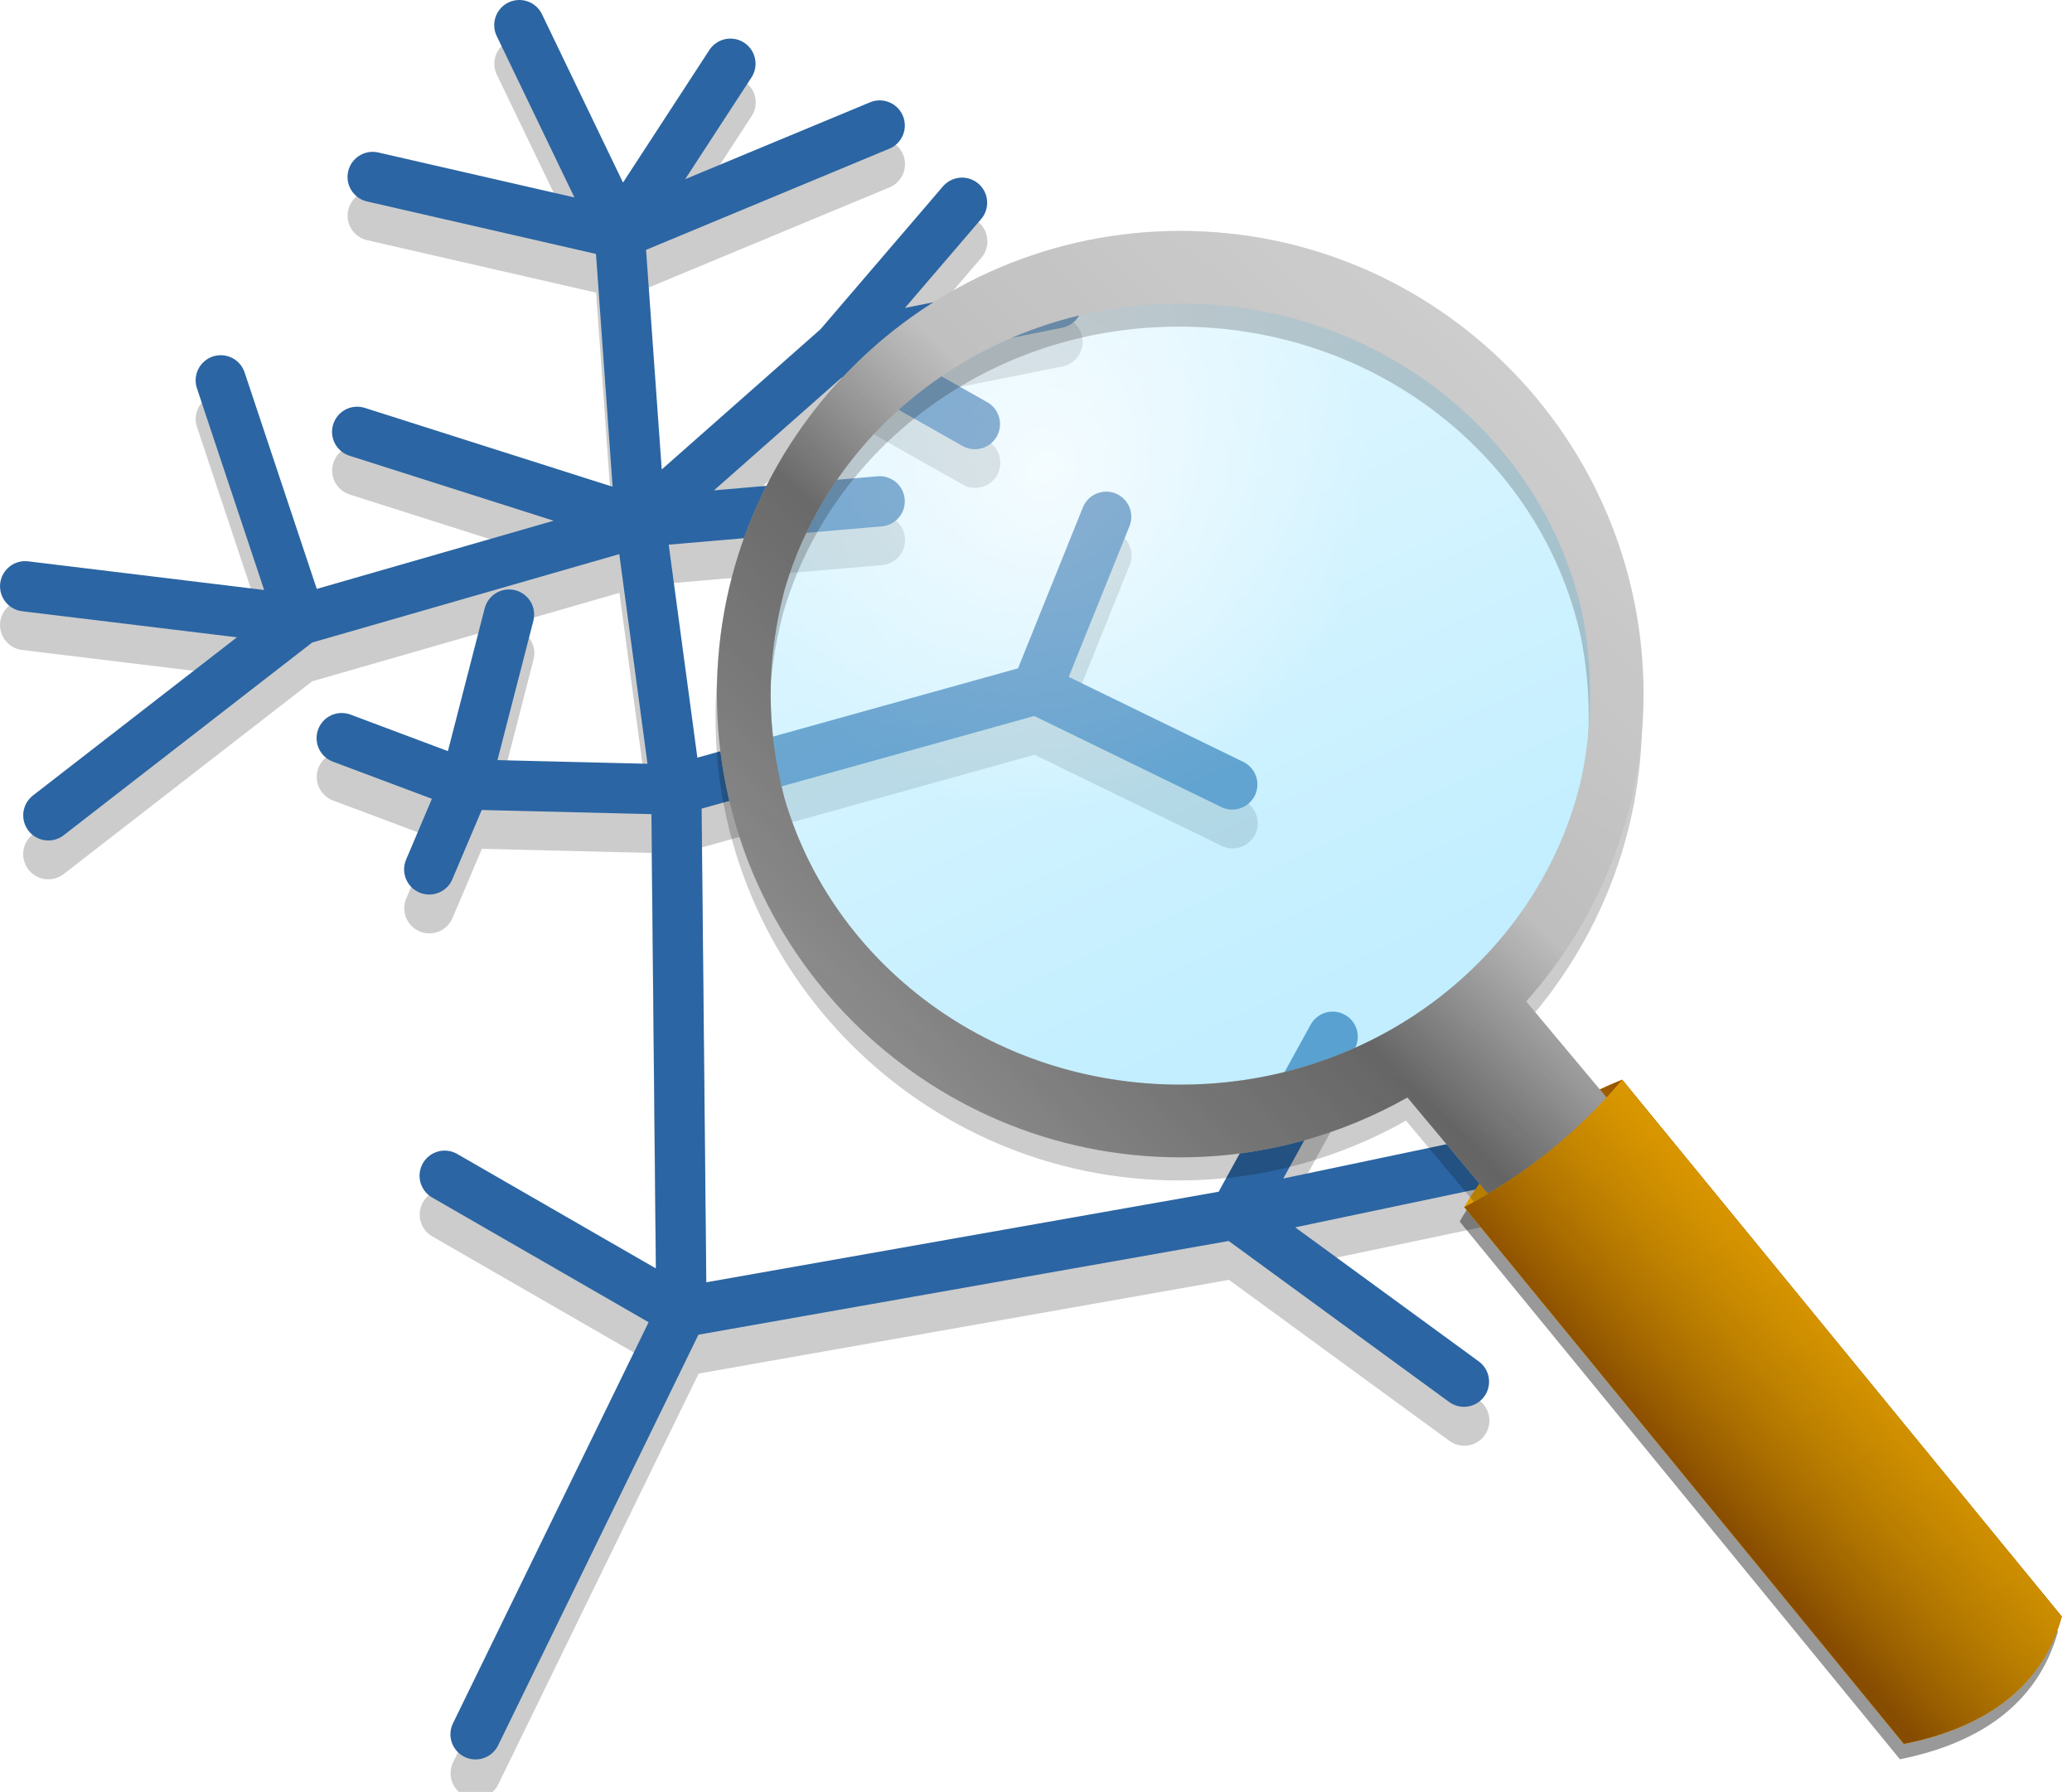 <?xml version="1.0" encoding="UTF-8" standalone="no"?>
<svg
   xmlns:dc="http://purl.org/dc/elements/1.1/"
   xmlns:cc="http://creativecommons.org/ns#"
   xmlns:rdf="http://www.w3.org/1999/02/22-rdf-syntax-ns#"
   xmlns:svg="http://www.w3.org/2000/svg"
   xmlns="http://www.w3.org/2000/svg"
   xmlns:xlink="http://www.w3.org/1999/xlink"
   xmlns:sodipodi="http://sodipodi.sourceforge.net/DTD/sodipodi-0.dtd"
   xmlns:inkscape="http://www.inkscape.org/namespaces/inkscape"
   inkscape:export-ydpi="12.766901"
   inkscape:export-xdpi="12.766901"
   inkscape:export-filename="O:\Projects\TreeViewer\Search.png"
   sodipodi:docname="Search.svg"
   inkscape:version="1.0 (4035a4fb49, 2020-05-01)"
   id="svg930"
   version="1.1"
   viewBox="0 0 96.626 83.56"
   height="83.56mm"
   width="96.626mm">
  <defs
     id="defs924">
    <linearGradient
       id="linearGradient1622"
       inkscape:collect="always">
      <stop
         id="stop1618"
         offset="0"
         style="stop-color:#ffffff;stop-opacity:0.7" />
      <stop
         id="stop1620"
         offset="1"
         style="stop-color:#ffffff;stop-opacity:0;" />
    </linearGradient>
    <linearGradient
       id="linearGradient1612"
       inkscape:collect="always">
      <stop
         id="stop1608"
         offset="0"
         style="stop-color:#ffffff;stop-opacity:0.6" />
      <stop
         id="stop1610"
         offset="1"
         style="stop-color:#ffffff;stop-opacity:0;" />
    </linearGradient>
    <linearGradient
       id="linearGradient1602"
       inkscape:collect="always">
      <stop
         id="stop1598"
         offset="0"
         style="stop-color:#ffffff;stop-opacity:0.2" />
      <stop
         id="stop1600"
         offset="1"
         style="stop-color:#ffffff;stop-opacity:0;" />
    </linearGradient>
    <linearGradient
       id="linearGradient1588"
       inkscape:collect="always">
      <stop
         id="stop1584"
         offset="0"
         style="stop-color:#030303;stop-opacity:0.2" />
      <stop
         style="stop-color:#030303;stop-opacity:0.6"
         offset="0.419"
         id="stop1592" />
      <stop
         id="stop1594"
         offset="0.572"
         style="stop-color:#030303;stop-opacity:0.1" />
      <stop
         id="stop1586"
         offset="1"
         style="stop-color:#030303;stop-opacity:0;" />
    </linearGradient>
    <linearGradient
       id="linearGradient1566"
       inkscape:collect="always">
      <stop
         id="stop1562"
         offset="0"
         style="stop-color:#000000;stop-opacity:0.11" />
      <stop
         id="stop1564"
         offset="1"
         style="stop-color:#000000;stop-opacity:0;" />
    </linearGradient>
    <linearGradient
       inkscape:collect="always"
       id="linearGradient1527">
      <stop
         style="stop-color:#955400;stop-opacity:1"
         offset="0"
         id="stop1555" />
      <stop
         style="stop-color:#ae7700;stop-opacity:0"
         offset="1"
         id="stop1557" />
    </linearGradient>
    <linearGradient
       id="linearGradient1527-8"
       inkscape:collect="always">
      <stop
         id="stop1523"
         offset="0"
         style="stop-color:#955400;stop-opacity:1" />
      <stop
         id="stop1525"
         offset="1"
         style="stop-color:#ae7700;stop-opacity:0" />
    </linearGradient>
    <linearGradient
       gradientUnits="userSpaceOnUse"
       y2="135.008"
       x2="112.869"
       y1="135.769"
       x1="111.996"
       id="linearGradient1529"
       xlink:href="#linearGradient1527-8"
       inkscape:collect="always" />
    <linearGradient
       y2="135.529"
       x2="111.802"
       y1="134.801"
       x1="112.69"
       gradientUnits="userSpaceOnUse"
       id="linearGradient1533"
       xlink:href="#linearGradient1527-8"
       inkscape:collect="always" />
    <linearGradient
       gradientUnits="userSpaceOnUse"
       y2="135.769"
       x2="112.009"
       y1="135.024"
       x1="112.889"
       id="linearGradient1543"
       xlink:href="#linearGradient1527"
       inkscape:collect="always" />
    <linearGradient
       gradientUnits="userSpaceOnUse"
       y2="129.452"
       x2="108.553"
       y1="137.654"
       x1="114.418"
       id="linearGradient1568"
       xlink:href="#linearGradient1566"
       inkscape:collect="always" />
    <linearGradient
       gradientUnits="userSpaceOnUse"
       y2="0.071"
       x2="20.097"
       y1="20.804"
       x1="0.024"
       id="linearGradient1590"
       xlink:href="#linearGradient1588"
       inkscape:collect="always" />
    <linearGradient
       gradientUnits="userSpaceOnUse"
       y2="24.997"
       x2="-5.624"
       y1="0.002"
       x1="9.986"
       id="linearGradient1604"
       xlink:href="#linearGradient1602"
       inkscape:collect="always" />
    <linearGradient
       gradientUnits="userSpaceOnUse"
       y2="133.112"
       x2="109.964"
       y1="128.668"
       x1="107.887"
       id="linearGradient1614"
       xlink:href="#linearGradient1612"
       inkscape:collect="always" />
    <radialGradient
       gradientTransform="matrix(0.742,0,0,0.789,28.145,27.491)"
       gradientUnits="userSpaceOnUse"
       r="2.489"
       fy="130.054"
       fx="108.173"
       cy="130.054"
       cx="108.173"
       id="radialGradient1624"
       xlink:href="#linearGradient1622"
       inkscape:collect="always" />
    <filter
       height="1.053"
       y="-0.026"
       width="1.055"
       x="-0.028"
       id="filter1693"
       style="color-interpolation-filters:sRGB"
       inkscape:collect="always">
      <feGaussianBlur
         id="feGaussianBlur1695"
         stdDeviation="0.23"
         inkscape:collect="always" />
    </filter>
    <filter
       height="1.051"
       y="-0.026"
       width="1.057"
       x="-0.029"
       id="filter1706"
       style="color-interpolation-filters:sRGB"
       inkscape:collect="always">
      <feGaussianBlur
         id="feGaussianBlur1708"
         stdDeviation="0.153"
         inkscape:collect="always" />
    </filter>
    <filter
       inkscape:collect="always"
       style="color-interpolation-filters:sRGB"
       id="filter1247-4"
       x="-0.013"
       width="1.026"
       y="-0.011"
       height="1.022">
      <feGaussianBlur
         inkscape:collect="always"
         stdDeviation="0.381"
         id="feGaussianBlur1249-7" />
    </filter>
    <linearGradient
       y2="0.071"
       x2="20.097"
       y1="20.804"
       x1="0.024"
       gradientUnits="userSpaceOnUse"
       id="linearGradient1777"
       xlink:href="#linearGradient1588"
       inkscape:collect="always" />
  </defs>
  <sodipodi:namedview
     inkscape:window-maximized="1"
     inkscape:window-y="-8"
     inkscape:window-x="-8"
     inkscape:window-height="1377"
     inkscape:window-width="2560"
     inkscape:snap-global="true"
     showgrid="false"
     inkscape:document-rotation="0"
     inkscape:current-layer="layer1"
     inkscape:document-units="mm"
     inkscape:cy="107.42379"
     inkscape:cx="113.68605"
     inkscape:zoom="1.1360347"
     inkscape:pageshadow="2"
     inkscape:pageopacity="0.0"
     borderopacity="1.0"
     bordercolor="#666666"
     pagecolor="#ffffff"
     id="base" />
  <g
     transform="translate(47.673,-101.301)"
     id="layer1"
     inkscape:groupmode="layer"
     inkscape:label="Livello 1">
    <path
       transform="matrix(0.971,0,0,0.971,-57.857,84.76)"
       mask="none"
       id="path962-5-0"
       style="fill:none;stroke:#000000;stroke-width:2.414;stroke-linecap:round;stroke-linejoin:round;stroke-miterlimit:4;stroke-dasharray:none;stroke-opacity:0.2;filter:url(#filter1247-4)"
       d="m 74.507,68.688 -4.698,8.531 12.364,-2.596 m -50.322,0.742 11.375,6.553 -9.891,20.277 m -6.429,-47.849 5.935,2.226 -1.731,4.08 m 3.833,-12.241 -2.102,8.16 10.139,0.247 m 26.707,-0.247 -9.397,-4.575 m -17.31,4.822 17.31,-4.822 3.338,-8.284 m -10.88,-0.742 -11.499,0.989 m 20.03,-10.51 -10.51,2.102 6.553,3.709 m -0.618,-10.633 -5.935,6.924 -9.52,8.408 M 27.647,39.632 41.247,43.96 M 21.094,37.16 24.927,48.658 11.697,47.051 m 29.55,-3.091 -16.321,4.698 -12.117,9.397 M 28.389,27.392 40.258,30.112 m 5.317,-8.16 -5.317,8.16 12.488,-5.193 m -17.31,-4.822 4.822,10.015 0.989,13.848 1.731,12.859 0.247,25.099 26.583,-4.698 11.004,8.037"
       sodipodi:nodetypes="ccccccccccccccccccccccccccccccccccccccccccccc" />
    <path
       mask="none"
       sodipodi:nodetypes="ccccccccccccccccccccccccccccccccccccccccccccc"
       d="m 14.475,149.645 -4.561,8.282 12.003,-2.521 m -48.853,0.72 11.043,6.362 -9.603,19.685 m -6.242,-46.453 5.762,2.161 -1.68,3.961 m 3.721,-11.883 -2.041,7.922 9.843,0.24 m 25.927,-0.24 -9.122,-4.441 m -16.805,4.681 16.805,-4.681 3.241,-8.042 m -10.563,-0.72 -11.163,0.96 m 19.445,-10.203 -10.203,2.041 6.362,3.601 m -0.6,-10.323 -5.762,6.722 -9.242,8.162 m -13.204,-4.201 13.204,4.201 m -19.565,-6.602 3.721,11.163 -12.843,-1.56 m 28.688,-3.001 -15.844,4.561 -11.763,9.122 m 15.124,-29.768 11.523,2.641 m 5.161,-7.922 -5.161,7.922 12.123,-5.041 m -16.805,-4.681 4.681,9.723 0.96,13.444 1.68,12.483 0.24,24.367 25.807,-4.561 10.683,7.802"
       style="fill:none;stroke:#2b65a3;stroke-width:2.343;stroke-linecap:round;stroke-linejoin:round;stroke-miterlimit:4;stroke-dasharray:none;stroke-opacity:1"
       id="path957-9-5" />
    <g
       transform="matrix(8.167,0,0,8.167,-884.267,-939.257)"
       id="g1775">
      <path
         id="path1697"
         style="fill:#000000;fill-opacity:0.4;stroke:none;stroke-width:3.461;stroke-linecap:butt;stroke-linejoin:miter;stroke-miterlimit:4;stroke-dasharray:none;stroke-opacity:1;filter:url(#filter1706)"
         d="m 19.533,18.318 c -1.33,0.542 -2.589,1.324 -3.406,2.748 3.817,4.661 5.67,6.925 9.486,11.586 h 0.002 c 1.715,-0.345 2.966,-1.191 3.404,-2.75 C 25.203,25.241 23.35,22.979 19.533,18.318 Z"
         transform="matrix(0.265,0,0,0.265,106.497,128.802)" />
      <g
         id="g1629"
         style="opacity:0.5">
        <circle
           style="fill:#85deff;fill-opacity:1;stroke:none;stroke-width:0.26"
           id="path841"
           cx="109.171"
           cy="131.369"
           r="2.489" />
        <circle
           r="2.489"
           cy="131.369"
           cx="109.171"
           id="circle1606"
           style="fill:url(#linearGradient1614);fill-opacity:1;stroke:none;stroke-width:0.26" />
        <circle
           style="fill:url(#radialGradient1624);fill-opacity:1;stroke:none;stroke-width:0.26"
           id="circle1616"
           cx="109.171"
           cy="131.369"
           r="2.489" />
      </g>
      <path
         sodipodi:nodetypes="cccccc"
         d="m 111.698,133.575 c -0.352,0.143 -0.685,0.35 -0.901,0.727 1.01,1.233 1.5,1.832 2.51,3.065 h 6.1e-4 c 0.454,-0.091 0.785,-0.315 0.901,-0.727 -1.01,-1.233 -1.5,-1.832 -2.51,-3.065 z"
         style="fill:#e69f00;fill-opacity:1;stroke:none;stroke-width:0.916;stroke-linecap:butt;stroke-linejoin:miter;stroke-miterlimit:4;stroke-dasharray:none;stroke-opacity:1"
         id="path1519" />
      <path
         id="path1651"
         style="fill:#000000;fill-opacity:0.2;stroke:none;stroke-width:0.189;stroke-linecap:butt;stroke-linejoin:miter;stroke-miterlimit:4;stroke-dasharray:none;stroke-opacity:1;filter:url(#filter1693)"
         d="m 9.986,0.002 c -5.507,0 -9.988,4.474 -9.988,9.98 0,5.507 4.482,9.98 9.988,9.98 1.778,0 3.444,-0.472 4.891,-1.289 L 16.75,20.912 c 0.199,-0.059 0.39,-0.125 0.572,-0.201 0.183,-0.076 0.357,-0.162 0.521,-0.256 0.165,-0.094 0.321,-0.196 0.467,-0.309 0.146,-0.112 0.281,-0.233 0.406,-0.365 0.125,-0.132 0.239,-0.274 0.342,-0.426 0.103,-0.152 0.194,-0.313 0.273,-0.486 l -1.896,-2.266 c 1.569,-1.764 2.529,-4.078 2.529,-6.621 0,-5.507 -4.472,-9.98 -9.979,-9.98 z m 0,1.564 c 4.263,0 7.789,2.845 8.646,6.631 2.88e-4,0.001 0.002,0.003 0.002,0.004 0.117,0.575 0.18,1.171 0.18,1.781 0,0.609 -0.063,1.203 -0.18,1.777 -2.78e-4,0.001 2.78e-4,0.003 0,0.004 -0.857,3.787 -4.385,6.633 -8.648,6.633 -4.09,0 -7.503,-2.62 -8.533,-6.176 C 1.266,11.505 1.156,10.758 1.156,9.982 1.156,9.21 1.266,8.465 1.451,7.752 2.478,4.192 5.893,1.566 9.986,1.566 Z"
         transform="matrix(0.265,0,0,0.265,106.522,128.86)" />
      <path
         id="path1535"
         style="fill:url(#linearGradient1543);fill-opacity:1;stroke:none;stroke-width:0.916;stroke-linecap:butt;stroke-linejoin:miter;stroke-miterlimit:4;stroke-dasharray:none;stroke-opacity:1"
         d="m 111.698,133.575 c -0.352,0.143 -0.685,0.35 -0.901,0.727 1.01,1.233 1.5,1.832 2.51,3.065 h 6.1e-4 c 0.454,-0.091 0.785,-0.315 0.901,-0.727 -1.01,-1.233 -1.5,-1.832 -2.51,-3.065 z"
         sodipodi:nodetypes="cccccc" />
      <path
         id="path867"
         style="fill:#c7c7c7;fill-opacity:1;stroke:none;stroke-width:0.189;stroke-linecap:butt;stroke-linejoin:miter;stroke-miterlimit:4;stroke-dasharray:none;stroke-opacity:1"
         d="m 9.986,0.002 c -5.507,0 -9.988,4.474 -9.988,9.98 0,5.507 4.482,9.98 9.988,9.98 1.778,0 3.444,-0.472 4.891,-1.289 L 16.75,20.912 c 0.199,-0.059 0.39,-0.125 0.572,-0.201 0.183,-0.076 0.357,-0.162 0.521,-0.256 0.165,-0.094 0.321,-0.196 0.467,-0.309 0.146,-0.112 0.281,-0.233 0.406,-0.365 0.125,-0.132 0.239,-0.274 0.342,-0.426 0.103,-0.152 0.194,-0.313 0.273,-0.486 l -1.896,-2.266 c 1.569,-1.764 2.529,-4.078 2.529,-6.621 0,-5.507 -4.472,-9.98 -9.979,-9.98 z m 0,1.564 c 4.263,0 7.789,2.845 8.646,6.631 2.88e-4,0.001 0.002,0.003 0.002,0.004 0.117,0.575 0.18,1.171 0.18,1.781 0,0.609 -0.063,1.203 -0.18,1.777 -2.78e-4,0.001 2.78e-4,0.003 0,0.004 -0.857,3.787 -4.385,6.633 -8.648,6.633 -4.09,0 -7.503,-2.62 -8.533,-6.176 C 1.266,11.505 1.156,10.758 1.156,9.982 1.156,9.21 1.266,8.465 1.451,7.752 2.478,4.192 5.893,1.566 9.986,1.566 Z"
         transform="matrix(0.265,0,0,0.265,106.53,128.728)" />
      <path
         transform="matrix(0.265,0,0,0.265,106.53,128.728)"
         d="m 9.986,0.002 c -5.507,0 -9.988,4.474 -9.988,9.98 0,5.507 4.482,9.98 9.988,9.98 1.778,0 3.444,-0.472 4.891,-1.289 L 16.75,20.912 c 0.199,-0.059 0.39,-0.125 0.572,-0.201 0.183,-0.076 0.357,-0.162 0.521,-0.256 0.165,-0.094 0.321,-0.196 0.467,-0.309 0.146,-0.112 0.281,-0.233 0.406,-0.365 0.125,-0.132 0.239,-0.274 0.342,-0.426 0.103,-0.152 0.194,-0.313 0.273,-0.486 l -1.896,-2.266 c 1.569,-1.764 2.529,-4.078 2.529,-6.621 0,-5.507 -4.472,-9.98 -9.979,-9.98 z m 0,1.564 c 4.263,0 7.789,2.845 8.646,6.631 2.88e-4,0.001 0.002,0.003 0.002,0.004 0.117,0.575 0.18,1.171 0.18,1.781 0,0.609 -0.063,1.203 -0.18,1.777 -2.78e-4,0.001 2.78e-4,0.003 0,0.004 -0.857,3.787 -4.385,6.633 -8.648,6.633 -4.09,0 -7.503,-2.62 -8.533,-6.176 C 1.266,11.505 1.156,10.758 1.156,9.982 1.156,9.21 1.266,8.465 1.451,7.752 2.478,4.192 5.893,1.566 9.986,1.566 Z"
         style="fill:url(#linearGradient1777);fill-opacity:1;stroke:none;stroke-width:0.189;stroke-linecap:butt;stroke-linejoin:miter;stroke-miterlimit:4;stroke-dasharray:none;stroke-opacity:1"
         id="path1582" />
      <path
         transform="matrix(0.265,0,0,0.265,106.53,128.728)"
         d="m 9.986,0.002 c -5.507,0 -9.988,4.474 -9.988,9.98 0,5.507 4.482,9.98 9.988,9.98 1.778,0 3.444,-0.472 4.891,-1.289 L 16.75,20.912 c 0.199,-0.059 0.39,-0.125 0.572,-0.201 0.183,-0.076 0.357,-0.162 0.521,-0.256 0.165,-0.094 0.321,-0.196 0.467,-0.309 0.146,-0.112 0.281,-0.233 0.406,-0.365 0.125,-0.132 0.239,-0.274 0.342,-0.426 0.103,-0.152 0.194,-0.313 0.273,-0.486 l -1.896,-2.266 c 1.569,-1.764 2.529,-4.078 2.529,-6.621 0,-5.507 -4.472,-9.98 -9.979,-9.98 z m 0,1.564 c 4.263,0 7.789,2.845 8.646,6.631 2.88e-4,0.001 0.002,0.003 0.002,0.004 0.117,0.575 0.18,1.171 0.18,1.781 0,0.609 -0.063,1.203 -0.18,1.777 -2.78e-4,0.001 2.78e-4,0.003 0,0.004 -0.857,3.787 -4.385,6.633 -8.648,6.633 -4.09,0 -7.503,-2.62 -8.533,-6.176 C 1.266,11.505 1.156,10.758 1.156,9.982 1.156,9.21 1.266,8.465 1.451,7.752 2.478,4.192 5.893,1.566 9.986,1.566 Z"
         style="fill:url(#linearGradient1604);fill-opacity:1;stroke:none;stroke-width:0.189;stroke-linecap:butt;stroke-linejoin:miter;stroke-miterlimit:4;stroke-dasharray:none;stroke-opacity:1"
         id="path1596" />
      <path
         id="path1515"
         style="fill:#e69f00;fill-opacity:1;stroke:none;stroke-width:0.916;stroke-linecap:butt;stroke-linejoin:miter;stroke-miterlimit:4;stroke-dasharray:none;stroke-opacity:1"
         d="m 111.698,133.575 c -0.249,0.298 -0.555,0.545 -0.901,0.727 1.01,1.233 1.5,1.832 2.51,3.065 h 6.1e-4 c 0.454,-0.091 0.785,-0.315 0.901,-0.727 -1.01,-1.233 -1.5,-1.832 -2.51,-3.065 z"
         sodipodi:nodetypes="cccccc" />
      <path
         sodipodi:nodetypes="cccccc"
         d="m 111.698,133.575 c -0.249,0.298 -0.555,0.545 -0.901,0.727 1.01,1.233 1.5,1.832 2.51,3.065 h 6.1e-4 c 0.454,-0.091 0.785,-0.315 0.901,-0.727 -1.01,-1.233 -1.5,-1.832 -2.51,-3.065 z"
         style="fill:url(#linearGradient1529);fill-opacity:1;stroke:none;stroke-width:0.916;stroke-linecap:butt;stroke-linejoin:miter;stroke-miterlimit:4;stroke-dasharray:none;stroke-opacity:1"
         id="path1521" />
      <path
         id="path1560"
         style="fill:url(#linearGradient1568);fill-opacity:1;stroke:none;stroke-width:0.916;stroke-linecap:butt;stroke-linejoin:miter;stroke-miterlimit:4;stroke-dasharray:none;stroke-opacity:1"
         d="m 111.698,133.575 c -0.249,0.298 -0.555,0.545 -0.901,0.727 1.01,1.233 1.5,1.832 2.51,3.065 h 6.1e-4 c 0.454,-0.091 0.785,-0.315 0.901,-0.727 -1.01,-1.233 -1.5,-1.832 -2.51,-3.065 z"
         sodipodi:nodetypes="cccccc" />
    </g>
  </g>
</svg>
